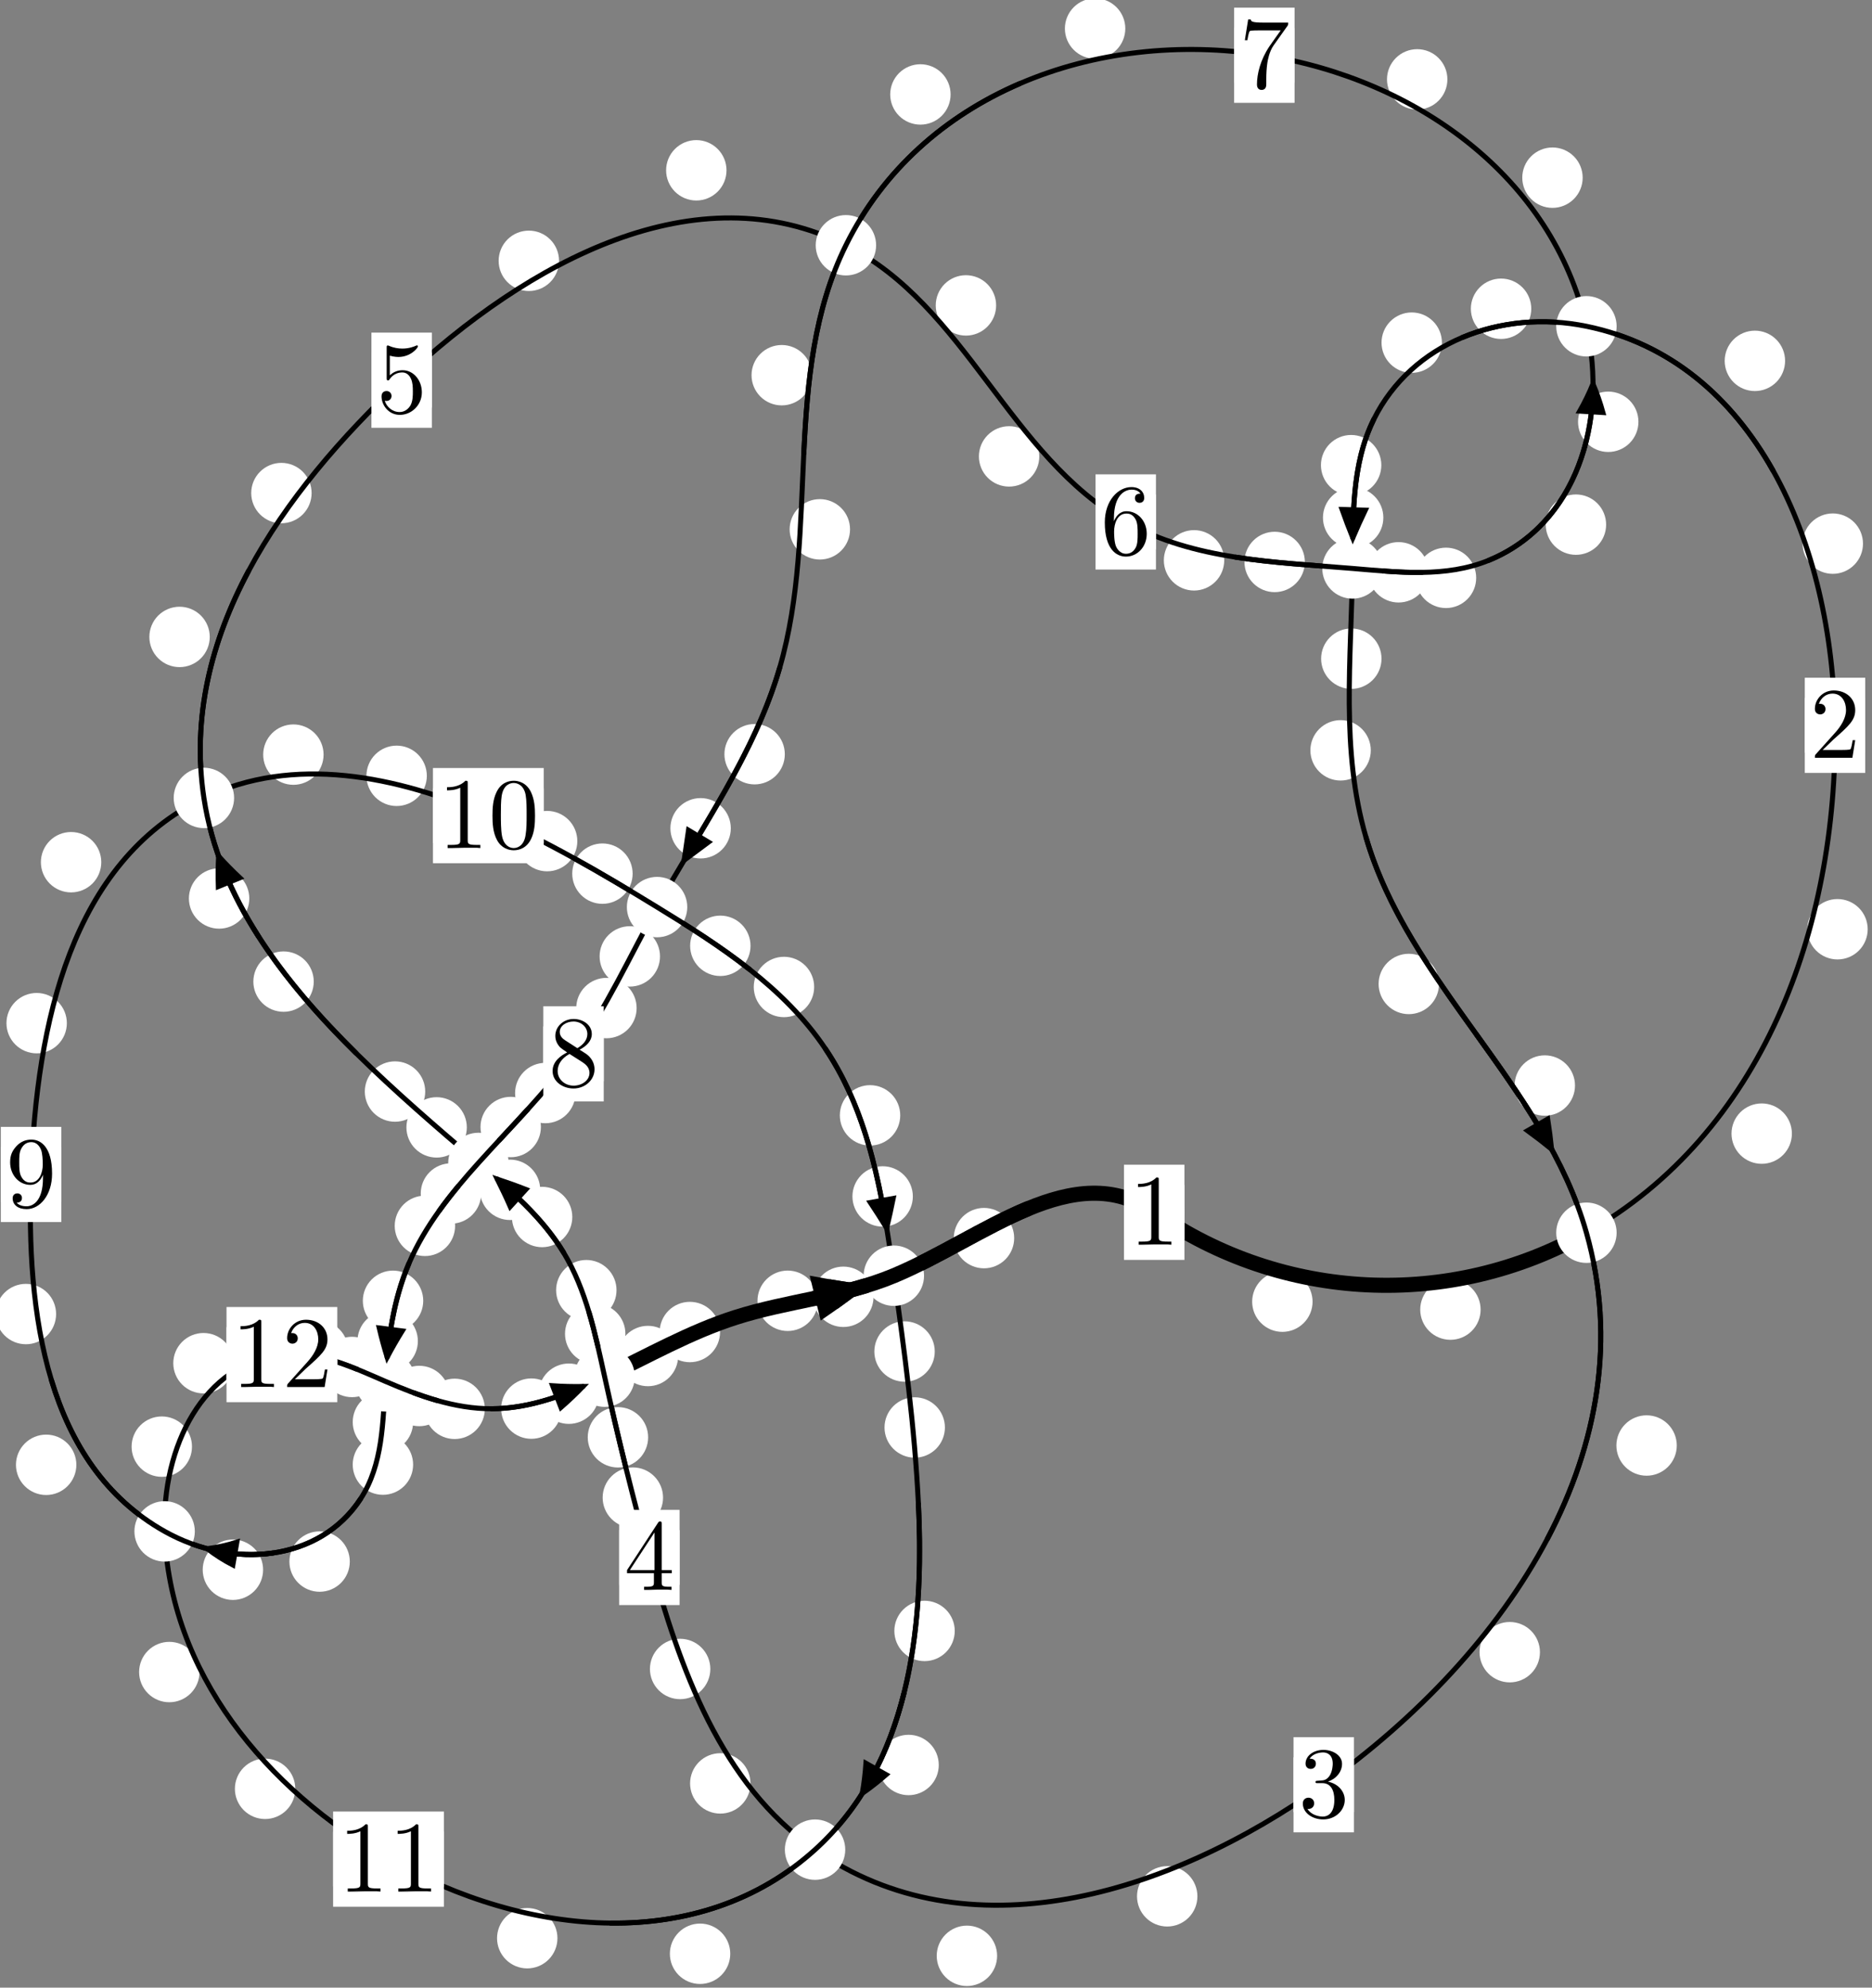 <?xml version="1.0"?>
<!-- Created by MetaPost 1.999 on 2021.07.05:2358 -->
<svg version="1.1" xmlns="http://www.w3.org/2000/svg" xmlns:xlink="http://www.w3.org/1999/xlink" width="185.262" height="196.716" viewBox="0 0 185.262 196.716">
<rect x="0" y="0" width="185.262" height="196.716" fill="#808080" stroke="none"/>
<!-- Original BoundingBox: -157.425476 -74.552704 27.836197 122.163651 -->
  <defs>
    <g transform="scale(0.01,0.01)" id="GLYPHcmr10_48">
      <path style="fill-rule: evenodd;" d="M460 -320C460 -400,455 -480,420 -554C374 -650,292 -666,250 -666C190 -666,117 -640,76 -547C44 -478,39 -400,39 -320C39 -245,43 -155,84 -79C127 2,200 22,249 22C303 22,379 1,423 -94C455 -163,460 -241,460 -320M249 -0C210 -0,151 -25,133 -121C122 -181,122 -273,122 -332C122 -396,122 -462,130 -516C149 -635,224 -644,249 -644C282 -644,348 -626,367 -527C377 -471,377 -395,377 -332C377 -257,377 -189,366 -125C351 -30,294 -0,249 -0"></path>
    </g>
    <g transform="scale(0.01,0.01)" id="GLYPHcmr10_49">
      <path style="fill-rule: evenodd;" d="M294 -640C294 -664,294 -666,271 -666C209 -602,121 -602,89 -602L89 -571C109 -571,168 -571,220 -597L220 -79C220 -43,217 -31,127 -31L95 -31L95 -0L257 -0L130 -3L217 -3L257 -3L297 -3L384 -3L419 -0L419 -31L387 -31C297 -31,294 -42,294 -79"></path>
    </g>
    <g transform="scale(0.01,0.01)" id="GLYPHcmr10_50">
      <path style="fill-rule: evenodd;" d="M127 -77L233 -180C389 -318,449 -372,449 -472C449 -586,359 -666,237 -666C124 -666,50 -574,50 -485C50 -429,100 -429,103 -429C120 -429,155 -441,155 -482C155 -508,137 -534,102 -534C94 -534,92 -534,89 -533C112 -598,166 -635,224 -635C315 -635,358 -554,358 -472C358 -392,308 -313,253 -251L61 -37C50 -26,50 -24,50 -0L421 -0L449 -174L424 -174C419 -144,412 -100,402 -85C395 -77,329 -77,307 -77"></path>
    </g>
    <g transform="scale(0.01,0.01)" id="GLYPHcmr10_51">
      <path style="fill-rule: evenodd;" d="M290 -352C372 -379,430 -449,430 -528C430 -610,342 -666,246 -666C145 -666,69 -606,69 -530C69 -497,91 -478,120 -478C151 -478,171 -500,171 -529C171 -579,124 -579,109 -579C140 -628,206 -641,242 -641C283 -641,338 -619,338 -529C338 -517,336 -459,310 -415C280 -367,246 -364,221 -363C213 -362,189 -360,182 -360C174 -359,167 -358,167 -348C167 -337,174 -337,191 -337L235 -337C317 -337,354 -269,354 -171C354 -35,285 -6,241 -6C198 -6,123 -23,88 -82C123 -77,154 -99,154 -137C154 -173,127 -193,98 -193C74 -193,42 -179,42 -135C42 -44,135 22,244 22C366 22,457 -69,457 -171C457 -253,394 -331,290 -352"></path>
    </g>
    <g transform="scale(0.01,0.01)" id="GLYPHcmr10_52">
      <path style="fill-rule: evenodd;" d="M294 -165L294 -78C294 -42,292 -31,218 -31L197 -31L197 -0L332 -0L238 -3L290 -3L332 -3L374 -3L427 -3L468 -0L468 -31L447 -31C373 -31,371 -42,371 -78L371 -165L471 -165L471 -196L371 -196L371 -651C371 -671,371 -677,355 -677C346 -677,343 -677,335 -665L28 -196L28 -165M300 -196L56 -196L300 -569"></path>
    </g>
    <g transform="scale(0.01,0.01)" id="GLYPHcmr10_53">
      <path style="fill-rule: evenodd;" d="M449 -201C449 -320,367 -420,259 -420C211 -420,168 -404,132 -369L132 -564C152 -558,185 -551,217 -551C340 -551,410 -642,410 -655C410 -661,407 -666,400 -666C399 -666,397 -666,392 -663C372 -654,323 -634,256 -634C216 -634,170 -641,123 -662C115 -665,113 -665,111 -665C101 -665,101 -657,101 -641L101 -345C101 -327,101 -319,115 -319C122 -319,124 -322,128 -328C139 -344,176 -398,257 -398C309 -398,334 -352,342 -334C358 -297,360 -258,360 -208C360 -173,360 -113,336 -71C312 -32,275 -6,229 -6C156 -6,99 -59,82 -118C85 -117,88 -116,99 -116C132 -116,149 -141,149 -165C149 -189,132 -214,99 -214C85 -214,50 -207,50 -161C50 -75,119 22,231 22C347 22,449 -74,449 -201"></path>
    </g>
    <g transform="scale(0.01,0.01)" id="GLYPHcmr10_54">
      <path style="fill-rule: evenodd;" d="M132 -328L132 -352C132 -605,256 -641,307 -641C331 -641,373 -635,395 -601C380 -601,340 -601,340 -556C340 -525,364 -510,386 -510C402 -510,432 -519,432 -558C432 -618,388 -666,305 -666C177 -666,42 -537,42 -316C42 -49,158 22,251 22C362 22,457 -72,457 -204C457 -331,368 -427,257 -427C189 -427,152 -376,132 -328M251 -6C188 -6,158 -66,152 -81C134 -128,134 -208,134 -226C134 -304,166 -404,256 -404C272 -404,318 -404,349 -342C367 -305,367 -254,367 -205C367 -157,367 -107,350 -71C320 -11,274 -6,251 -6"></path>
    </g>
    <g transform="scale(0.01,0.01)" id="GLYPHcmr10_55">
      <path style="fill-rule: evenodd;" d="M476 -609C485 -621,485 -623,485 -644L242 -644C120 -644,118 -657,114 -676L89 -676L56 -470L81 -470C84 -486,93 -549,106 -561C113 -567,191 -567,204 -567L411 -567C400 -551,321 -442,299 -409C209 -274,176 -135,176 -33C176 -23,176 22,222 22C268 22,268 -23,268 -33L268 -84C268 -139,271 -194,279 -248C283 -271,297 -357,341 -419"></path>
    </g>
    <g transform="scale(0.01,0.01)" id="GLYPHcmr10_56">
      <path style="fill-rule: evenodd;" d="M163 -457C117 -487,113 -521,113 -538C113 -599,178 -641,249 -641C322 -641,386 -589,386 -517C386 -460,347 -412,287 -377M309 -362C381 -399,430 -451,430 -517C430 -609,341 -666,250 -666C150 -666,69 -592,69 -499C69 -481,71 -436,113 -389C124 -377,161 -352,186 -335C128 -306,42 -250,42 -151C42 -45,144 22,249 22C362 22,457 -61,457 -168C457 -204,446 -249,408 -291C389 -312,373 -322,309 -362M209 -320L332 -242C360 -223,407 -193,407 -132C407 -58,332 -6,250 -6C164 -6,92 -68,92 -151C92 -209,124 -273,209 -320"></path>
    </g>
    <g transform="scale(0.01,0.01)" id="GLYPHcmr10_57">
      <path style="fill-rule: evenodd;" d="M367 -318L367 -286C367 -52,263 -6,205 -6C188 -6,134 -8,107 -42C151 -42,159 -71,159 -88C159 -119,135 -134,113 -134C97 -134,67 -125,67 -86C67 -19,121 22,206 22C335 22,457 -114,457 -329C457 -598,342 -666,253 -666C198 -666,149 -648,106 -603C65 -558,42 -516,42 -441C42 -316,130 -218,242 -218C303 -218,344 -260,367 -318M243 -241C227 -241,181 -241,150 -304C132 -341,132 -391,132 -440C132 -494,132 -541,153 -578C180 -628,218 -641,253 -641C299 -641,332 -607,349 -562C361 -530,365 -467,365 -421C365 -338,331 -241,243 -241"></path>
    </g>
  </defs>
  <path d="M129.898 128.824C129.898 128.031,129.583 127.271,129.022 126.711C128.462 126.15,127.702 125.835,126.909 125.835C126.116 125.835,125.356 126.15,124.796 126.711C124.235 127.271,123.92 128.031,123.92 128.824C123.92 129.617,124.235 130.377,124.796 130.937C125.356 131.498,126.116 131.813,126.909 131.813C127.702 131.813,128.462 131.498,129.022 130.937C129.583 130.377,129.898 129.617,129.898 128.824Z" style="fill: rgb(100%,100%,100%);stroke: none;"></path>
  <path d="M117.216 119.979C117.216 119.186,116.901 118.426,116.34 117.866C115.78 117.305,115.02 116.99,114.227 116.99C113.434 116.99,112.674 117.305,112.114 117.866C111.553 118.426,111.238 119.186,111.238 119.979C111.238 120.772,111.553 121.532,112.114 122.092C112.674 122.653,113.434 122.968,114.227 122.968C115.02 122.968,115.78 122.653,116.34 122.092C116.901 121.532,117.216 120.772,117.216 119.979Z" style="fill: rgb(100%,100%,100%);stroke: none;"></path>
  <path d="M177.335 112.193C177.335 111.4,177.02 110.64,176.46 110.079C175.9 109.519,175.139 109.204,174.347 109.204C173.554 109.204,172.794 109.519,172.233 110.079C171.673 110.64,171.358 111.4,171.358 112.193C171.358 112.985,171.673 113.745,172.233 114.306C172.794 114.866,173.554 115.181,174.347 115.181C175.139 115.181,175.9 114.866,176.46 114.306C177.02 113.745,177.335 112.985,177.335 112.193Z" style="fill: rgb(100%,100%,100%);stroke: none;"></path>
  <path d="M146.529 129.61C146.529 128.817,146.214 128.057,145.654 127.496C145.093 126.936,144.333 126.621,143.54 126.621C142.748 126.621,141.988 126.936,141.427 127.496C140.867 128.057,140.552 128.817,140.552 129.61C140.552 130.402,140.867 131.163,141.427 131.723C141.988 132.284,142.748 132.598,143.54 132.598C144.333 132.598,145.093 132.284,145.654 131.723C146.214 131.163,146.529 130.402,146.529 129.61Z" style="fill: rgb(100%,100%,100%);stroke: none;"></path>
  <path d="M184.371 53.803C184.371 53.01,184.056 52.25,183.495 51.69C182.935 51.129,182.175 50.814,181.382 50.814C180.589 50.814,179.829 51.129,179.269 51.69C178.708 52.25,178.393 53.01,178.393 53.803C178.393 54.596,178.708 55.356,179.269 55.916C179.829 56.477,180.589 56.792,181.382 56.792C182.175 56.792,182.935 56.477,183.495 55.916C184.056 55.356,184.371 54.596,184.371 53.803Z" style="fill: rgb(100%,100%,100%);stroke: none;"></path>
  <path d="M184.836 91.966C184.836 91.173,184.521 90.413,183.961 89.852C183.4 89.292,182.64 88.977,181.847 88.977C181.055 88.977,180.295 89.292,179.734 89.852C179.174 90.413,178.859 91.173,178.859 91.966C178.859 92.758,179.174 93.519,179.734 94.079C180.295 94.64,181.055 94.954,181.847 94.954C182.64 94.954,183.4 94.64,183.961 94.079C184.521 93.519,184.836 92.758,184.836 91.966Z" style="fill: rgb(100%,100%,100%);stroke: none;"></path>
  <path d="M151.541 30.557C151.541 29.764,151.226 29.004,150.665 28.444C150.105 27.883,149.345 27.568,148.552 27.568C147.759 27.568,146.999 27.883,146.439 28.444C145.878 29.004,145.563 29.764,145.563 30.557C145.563 31.35,145.878 32.11,146.439 32.67C146.999 33.231,147.759 33.546,148.552 33.546C149.345 33.546,150.105 33.231,150.665 32.67C151.226 32.11,151.541 31.35,151.541 30.557Z" style="fill: rgb(100%,100%,100%);stroke: none;"></path>
  <path d="M176.661 35.713C176.661 34.921,176.346 34.16,175.785 33.6C175.225 33.039,174.465 32.724,173.672 32.724C172.879 32.724,172.119 33.039,171.559 33.6C170.998 34.16,170.683 34.921,170.683 35.713C170.683 36.506,170.998 37.266,171.559 37.827C172.119 38.387,172.879 38.702,173.672 38.702C174.465 38.702,175.225 38.387,175.785 37.827C176.346 37.266,176.661 36.506,176.661 35.713Z" style="fill: rgb(100%,100%,100%);stroke: none;"></path>
  <path d="M136.703 46.035C136.703 45.243,136.388 44.482,135.828 43.922C135.267 43.361,134.507 43.047,133.714 43.047C132.922 43.047,132.162 43.361,131.601 43.922C131.041 44.482,130.726 45.243,130.726 46.035C130.726 46.828,131.041 47.588,131.601 48.149C132.162 48.709,132.922 49.024,133.714 49.024C134.507 49.024,135.267 48.709,135.828 48.149C136.388 47.588,136.703 46.828,136.703 46.035Z" style="fill: rgb(100%,100%,100%);stroke: none;"></path>
  <path d="M142.701 33.91C142.701 33.117,142.386 32.357,141.825 31.797C141.265 31.236,140.505 30.921,139.712 30.921C138.919 30.921,138.159 31.236,137.599 31.797C137.038 32.357,136.723 33.117,136.723 33.91C136.723 34.703,137.038 35.463,137.599 36.023C138.159 36.584,138.919 36.899,139.712 36.899C140.505 36.899,141.265 36.584,141.825 36.023C142.386 35.463,142.701 34.703,142.701 33.91Z" style="fill: rgb(100%,100%,100%);stroke: none;"></path>
  <path d="M136.721 65.188C136.721 64.395,136.406 63.635,135.846 63.075C135.286 62.514,134.525 62.199,133.733 62.199C132.94 62.199,132.18 62.514,131.619 63.075C131.059 63.635,130.744 64.395,130.744 65.188C130.744 65.981,131.059 66.741,131.619 67.301C132.18 67.862,132.94 68.177,133.733 68.177C134.525 68.177,135.286 67.862,135.846 67.301C136.406 66.741,136.721 65.981,136.721 65.188Z" style="fill: rgb(100%,100%,100%);stroke: none;"></path>
  <path d="M136.903 51.228C136.903 50.435,136.588 49.675,136.028 49.115C135.467 48.554,134.707 48.239,133.914 48.239C133.122 48.239,132.361 48.554,131.801 49.115C131.24 49.675,130.926 50.435,130.926 51.228C130.926 52.021,131.24 52.781,131.801 53.341C132.361 53.902,133.122 54.217,133.914 54.217C134.707 54.217,135.467 53.902,136.028 53.341C136.588 52.781,136.903 52.021,136.903 51.228Z" style="fill: rgb(100%,100%,100%);stroke: none;"></path>
  <path d="M142.411 97.38C142.411 96.588,142.096 95.828,141.535 95.267C140.975 94.707,140.215 94.392,139.422 94.392C138.629 94.392,137.869 94.707,137.309 95.267C136.748 95.828,136.433 96.588,136.433 97.38C136.433 98.173,136.748 98.933,137.309 99.494C137.869 100.054,138.629 100.369,139.422 100.369C140.215 100.369,140.975 100.054,141.535 99.494C142.096 98.933,142.411 98.173,142.411 97.38Z" style="fill: rgb(100%,100%,100%);stroke: none;"></path>
  <path d="M135.66 74.26C135.66 73.467,135.345 72.707,134.784 72.146C134.224 71.586,133.464 71.271,132.671 71.271C131.878 71.271,131.118 71.586,130.558 72.146C129.997 72.707,129.682 73.467,129.682 74.26C129.682 75.052,129.997 75.813,130.558 76.373C131.118 76.934,131.878 77.248,132.671 77.248C133.464 77.248,134.224 76.934,134.784 76.373C135.345 75.813,135.66 75.052,135.66 74.26Z" style="fill: rgb(100%,100%,100%);stroke: none;"></path>
  <path d="M165.943 143.059C165.943 142.267,165.628 141.506,165.068 140.946C164.507 140.385,163.747 140.07,162.954 140.07C162.162 140.07,161.402 140.385,160.841 140.946C160.281 141.506,159.966 142.267,159.966 143.059C159.966 143.852,160.281 144.612,160.841 145.173C161.402 145.733,162.162 146.048,162.954 146.048C163.747 146.048,164.507 145.733,165.068 145.173C165.628 144.612,165.943 143.852,165.943 143.059Z" style="fill: rgb(100%,100%,100%);stroke: none;"></path>
  <path d="M155.87 107.432C155.87 106.64,155.555 105.88,154.994 105.319C154.434 104.759,153.674 104.444,152.881 104.444C152.088 104.444,151.328 104.759,150.768 105.319C150.207 105.88,149.892 106.64,149.892 107.432C149.892 108.225,150.207 108.985,150.768 109.546C151.328 110.106,152.088 110.421,152.881 110.421C153.674 110.421,154.434 110.106,154.994 109.546C155.555 108.985,155.87 108.225,155.87 107.432Z" style="fill: rgb(100%,100%,100%);stroke: none;"></path>
  <path d="M118.501 187.675C118.501 186.883,118.186 186.123,117.626 185.562C117.065 185.002,116.305 184.687,115.513 184.687C114.72 184.687,113.96 185.002,113.399 185.562C112.839 186.123,112.524 186.883,112.524 187.675C112.524 188.468,112.839 189.228,113.399 189.789C113.96 190.349,114.72 190.664,115.513 190.664C116.305 190.664,117.065 190.349,117.626 189.789C118.186 189.228,118.501 188.468,118.501 187.675Z" style="fill: rgb(100%,100%,100%);stroke: none;"></path>
  <path d="M152.4 163.513C152.4 162.72,152.086 161.96,151.525 161.4C150.965 160.839,150.204 160.524,149.412 160.524C148.619 160.524,147.859 160.839,147.298 161.4C146.738 161.96,146.423 162.72,146.423 163.513C146.423 164.306,146.738 165.066,147.298 165.626C147.859 166.187,148.619 166.502,149.412 166.502C150.204 166.502,150.965 166.187,151.525 165.626C152.086 165.066,152.4 164.306,152.4 163.513Z" style="fill: rgb(100%,100%,100%);stroke: none;"></path>
  <path d="M74.271 176.5C74.271 175.707,73.956 174.947,73.396 174.387C72.835 173.826,72.075 173.511,71.282 173.511C70.49 173.511,69.729 173.826,69.169 174.387C68.609 174.947,68.294 175.707,68.294 176.5C68.294 177.293,68.609 178.053,69.169 178.613C69.729 179.174,70.49 179.489,71.282 179.489C72.075 179.489,72.835 179.174,73.396 178.613C73.956 178.053,74.271 177.293,74.271 176.5Z" style="fill: rgb(100%,100%,100%);stroke: none;"></path>
  <path d="M98.679 193.564C98.679 192.771,98.364 192.011,97.804 191.451C97.243 190.89,96.483 190.575,95.691 190.575C94.898 190.575,94.138 190.89,93.577 191.451C93.017 192.011,92.702 192.771,92.702 193.564C92.702 194.357,93.017 195.117,93.577 195.677C94.138 196.238,94.898 196.553,95.691 196.553C96.483 196.553,97.243 196.238,97.804 195.677C98.364 195.117,98.679 194.357,98.679 193.564Z" style="fill: rgb(100%,100%,100%);stroke: none;"></path>
  <path d="M65.619 148.215C65.619 147.422,65.304 146.662,64.743 146.102C64.183 145.541,63.423 145.226,62.63 145.226C61.837 145.226,61.077 145.541,60.517 146.102C59.956 146.662,59.641 147.422,59.641 148.215C59.641 149.008,59.956 149.768,60.517 150.328C61.077 150.889,61.837 151.204,62.63 151.204C63.423 151.204,64.183 150.889,64.743 150.328C65.304 149.768,65.619 149.008,65.619 148.215Z" style="fill: rgb(100%,100%,100%);stroke: none;"></path>
  <path d="M70.298 165.175C70.298 164.383,69.983 163.622,69.422 163.062C68.862 162.501,68.102 162.186,67.309 162.186C66.516 162.186,65.756 162.501,65.196 163.062C64.635 163.622,64.32 164.383,64.32 165.175C64.32 165.968,64.635 166.728,65.196 167.289C65.756 167.849,66.516 168.164,67.309 168.164C68.102 168.164,68.862 167.849,69.422 167.289C69.983 166.728,70.298 165.968,70.298 165.175Z" style="fill: rgb(100%,100%,100%);stroke: none;"></path>
  <path d="M61.893 132.005C61.893 131.213,61.578 130.453,61.018 129.892C60.457 129.332,59.697 129.017,58.904 129.017C58.112 129.017,57.352 129.332,56.791 129.892C56.231 130.453,55.916 131.213,55.916 132.005C55.916 132.798,56.231 133.558,56.791 134.119C57.352 134.679,58.112 134.994,58.904 134.994C59.697 134.994,60.457 134.679,61.018 134.119C61.578 133.558,61.893 132.798,61.893 132.005Z" style="fill: rgb(100%,100%,100%);stroke: none;"></path>
  <path d="M64.143 142.248C64.143 141.455,63.829 140.695,63.268 140.134C62.708 139.574,61.947 139.259,61.155 139.259C60.362 139.259,59.602 139.574,59.041 140.134C58.481 140.695,58.166 141.455,58.166 142.248C58.166 143.04,58.481 143.8,59.041 144.361C59.602 144.921,60.362 145.236,61.155 145.236C61.947 145.236,62.708 144.921,63.268 144.361C63.829 143.8,64.143 143.04,64.143 142.248Z" style="fill: rgb(100%,100%,100%);stroke: none;"></path>
  <path d="M56.638 120.444C56.638 119.652,56.323 118.892,55.763 118.331C55.202 117.771,54.442 117.456,53.649 117.456C52.857 117.456,52.097 117.771,51.536 118.331C50.976 118.892,50.661 119.652,50.661 120.444C50.661 121.237,50.976 121.997,51.536 122.558C52.097 123.118,52.857 123.433,53.649 123.433C54.442 123.433,55.202 123.118,55.763 122.558C56.323 121.997,56.638 121.237,56.638 120.444Z" style="fill: rgb(100%,100%,100%);stroke: none;"></path>
  <path d="M61.014 127.685C61.014 126.893,60.699 126.133,60.138 125.572C59.578 125.012,58.818 124.697,58.025 124.697C57.232 124.697,56.472 125.012,55.912 125.572C55.351 126.133,55.036 126.893,55.036 127.685C55.036 128.478,55.351 129.238,55.912 129.799C56.472 130.359,57.232 130.674,58.025 130.674C58.818 130.674,59.578 130.359,60.138 129.799C60.699 129.238,61.014 128.478,61.014 127.685Z" style="fill: rgb(100%,100%,100%);stroke: none;"></path>
  <path d="M46.199 111.575C46.199 110.782,45.884 110.022,45.323 109.462C44.763 108.901,44.003 108.586,43.21 108.586C42.417 108.586,41.657 108.901,41.097 109.462C40.536 110.022,40.221 110.782,40.221 111.575C40.221 112.368,40.536 113.128,41.097 113.688C41.657 114.249,42.417 114.564,43.21 114.564C44.003 114.564,44.763 114.249,45.323 113.688C45.884 113.128,46.199 112.368,46.199 111.575Z" style="fill: rgb(100%,100%,100%);stroke: none;"></path>
  <path d="M53.462 117.754C53.462 116.961,53.147 116.201,52.587 115.641C52.026 115.08,51.266 114.765,50.473 114.765C49.681 114.765,48.92 115.08,48.36 115.641C47.8 116.201,47.485 116.961,47.485 117.754C47.485 118.547,47.8 119.307,48.36 119.867C48.92 120.428,49.681 120.743,50.473 120.743C51.266 120.743,52.026 120.428,52.587 119.867C53.147 119.307,53.462 118.547,53.462 117.754Z" style="fill: rgb(100%,100%,100%);stroke: none;"></path>
  <path d="M31.05 97.147C31.05 96.355,30.735 95.594,30.175 95.034C29.614 94.473,28.854 94.159,28.061 94.159C27.269 94.159,26.509 94.473,25.948 95.034C25.388 95.594,25.073 96.355,25.073 97.147C25.073 97.94,25.388 98.7,25.948 99.261C26.509 99.821,27.269 100.136,28.061 100.136C28.854 100.136,29.614 99.821,30.175 99.261C30.735 98.7,31.05 97.94,31.05 97.147Z" style="fill: rgb(100%,100%,100%);stroke: none;"></path>
  <path d="M42.081 108.029C42.081 107.236,41.766 106.476,41.205 105.915C40.645 105.355,39.885 105.04,39.092 105.04C38.299 105.04,37.539 105.355,36.979 105.915C36.418 106.476,36.103 107.236,36.103 108.029C36.103 108.821,36.418 109.581,36.979 110.142C37.539 110.702,38.299 111.017,39.092 111.017C39.885 111.017,40.645 110.702,41.205 110.142C41.766 109.581,42.081 108.821,42.081 108.029Z" style="fill: rgb(100%,100%,100%);stroke: none;"></path>
  <path d="M20.758 63.035C20.758 62.243,20.443 61.482,19.883 60.922C19.323 60.362,18.562 60.047,17.77 60.047C16.977 60.047,16.217 60.362,15.656 60.922C15.096 61.482,14.781 62.243,14.781 63.035C14.781 63.828,15.096 64.588,15.656 65.149C16.217 65.709,16.977 66.024,17.77 66.024C18.562 66.024,19.323 65.709,19.883 65.149C20.443 64.588,20.758 63.828,20.758 63.035Z" style="fill: rgb(100%,100%,100%);stroke: none;"></path>
  <path d="M24.672 88.921C24.672 88.128,24.357 87.368,23.797 86.808C23.236 86.247,22.476 85.932,21.684 85.932C20.891 85.932,20.131 86.247,19.57 86.808C19.01 87.368,18.695 88.128,18.695 88.921C18.695 89.714,19.01 90.474,19.57 91.034C20.131 91.595,20.891 91.91,21.684 91.91C22.476 91.91,23.236 91.595,23.797 91.034C24.357 90.474,24.672 89.714,24.672 88.921Z" style="fill: rgb(100%,100%,100%);stroke: none;"></path>
  <path d="M55.325 25.813C55.325 25.02,55.011 24.26,54.45 23.7C53.89 23.139,53.129 22.824,52.337 22.824C51.544 22.824,50.784 23.139,50.223 23.7C49.663 24.26,49.348 25.02,49.348 25.813C49.348 26.606,49.663 27.366,50.223 27.926C50.784 28.487,51.544 28.802,52.337 28.802C53.129 28.802,53.89 28.487,54.45 27.926C55.011 27.366,55.325 26.606,55.325 25.813Z" style="fill: rgb(100%,100%,100%);stroke: none;"></path>
  <path d="M30.839 48.798C30.839 48.006,30.524 47.245,29.963 46.685C29.403 46.124,28.642 45.809,27.85 45.809C27.057 45.809,26.297 46.124,25.736 46.685C25.176 47.245,24.861 48.006,24.861 48.798C24.861 49.591,25.176 50.351,25.736 50.912C26.297 51.472,27.057 51.787,27.85 51.787C28.642 51.787,29.403 51.472,29.963 50.912C30.524 50.351,30.839 49.591,30.839 48.798Z" style="fill: rgb(100%,100%,100%);stroke: none;"></path>
  <path d="M98.582 30.225C98.582 29.432,98.267 28.672,97.707 28.111C97.147 27.551,96.386 27.236,95.594 27.236C94.801 27.236,94.041 27.551,93.48 28.111C92.92 28.672,92.605 29.432,92.605 30.225C92.605 31.017,92.92 31.778,93.48 32.338C94.041 32.899,94.801 33.214,95.594 33.214C96.386 33.214,97.147 32.899,97.707 32.338C98.267 31.778,98.582 31.017,98.582 30.225Z" style="fill: rgb(100%,100%,100%);stroke: none;"></path>
  <path d="M71.899 16.855C71.899 16.062,71.584 15.302,71.023 14.742C70.463 14.181,69.703 13.866,68.91 13.866C68.117 13.866,67.357 14.181,66.797 14.742C66.236 15.302,65.921 16.062,65.921 16.855C65.921 17.648,66.236 18.408,66.797 18.968C67.357 19.529,68.117 19.844,68.91 19.844C69.703 19.844,70.463 19.529,71.023 18.968C71.584 18.408,71.899 17.648,71.899 16.855Z" style="fill: rgb(100%,100%,100%);stroke: none;"></path>
  <path d="M121.156 55.455C121.156 54.662,120.841 53.902,120.281 53.342C119.721 52.781,118.96 52.466,118.168 52.466C117.375 52.466,116.615 52.781,116.054 53.342C115.494 53.902,115.179 54.662,115.179 55.455C115.179 56.248,115.494 57.008,116.054 57.568C116.615 58.129,117.375 58.444,118.168 58.444C118.96 58.444,119.721 58.129,120.281 57.568C120.841 57.008,121.156 56.248,121.156 55.455Z" style="fill: rgb(100%,100%,100%);stroke: none;"></path>
  <path d="M102.854 45.17C102.854 44.377,102.539 43.617,101.978 43.056C101.418 42.496,100.658 42.181,99.865 42.181C99.072 42.181,98.312 42.496,97.752 43.056C97.191 43.617,96.876 44.377,96.876 45.17C96.876 45.962,97.191 46.722,97.752 47.283C98.312 47.843,99.072 48.158,99.865 48.158C100.658 48.158,101.418 47.843,101.978 47.283C102.539 46.722,102.854 45.962,102.854 45.17Z" style="fill: rgb(100%,100%,100%);stroke: none;"></path>
  <path d="M141.396 56.64C141.396 55.847,141.081 55.087,140.52 54.527C139.96 53.966,139.199 53.651,138.407 53.651C137.614 53.651,136.854 53.966,136.293 54.527C135.733 55.087,135.418 55.847,135.418 56.64C135.418 57.433,135.733 58.193,136.293 58.753C136.854 59.314,137.614 59.629,138.407 59.629C139.199 59.629,139.96 59.314,140.52 58.753C141.081 58.193,141.396 57.433,141.396 56.64Z" style="fill: rgb(100%,100%,100%);stroke: none;"></path>
  <path d="M129.135 55.615C129.135 54.822,128.82 54.062,128.259 53.502C127.699 52.941,126.939 52.626,126.146 52.626C125.353 52.626,124.593 52.941,124.033 53.502C123.472 54.062,123.157 54.822,123.157 55.615C123.157 56.408,123.472 57.168,124.033 57.728C124.593 58.289,125.353 58.604,126.146 58.604C126.939 58.604,127.699 58.289,128.259 57.728C128.82 57.168,129.135 56.408,129.135 55.615Z" style="fill: rgb(100%,100%,100%);stroke: none;"></path>
  <path d="M158.95 51.922C158.95 51.13,158.635 50.37,158.075 49.809C157.514 49.249,156.754 48.934,155.961 48.934C155.169 48.934,154.408 49.249,153.848 49.809C153.287 50.37,152.973 51.13,152.973 51.922C152.973 52.715,153.287 53.475,153.848 54.036C154.408 54.596,155.169 54.911,155.961 54.911C156.754 54.911,157.514 54.596,158.075 54.036C158.635 53.475,158.95 52.715,158.95 51.922Z" style="fill: rgb(100%,100%,100%);stroke: none;"></path>
  <path d="M146.09 57.189C146.09 56.396,145.775 55.636,145.215 55.076C144.655 54.515,143.894 54.2,143.102 54.2C142.309 54.2,141.549 54.515,140.988 55.076C140.428 55.636,140.113 56.396,140.113 57.189C140.113 57.982,140.428 58.742,140.988 59.302C141.549 59.863,142.309 60.178,143.102 60.178C143.894 60.178,144.655 59.863,145.215 59.302C145.775 58.742,146.09 57.982,146.09 57.189Z" style="fill: rgb(100%,100%,100%);stroke: none;"></path>
  <path d="M156.629 17.584C156.629 16.791,156.314 16.031,155.754 15.471C155.193 14.91,154.433 14.595,153.64 14.595C152.848 14.595,152.087 14.91,151.527 15.471C150.966 16.031,150.651 16.791,150.651 17.584C150.651 18.377,150.966 19.137,151.527 19.697C152.087 20.258,152.848 20.573,153.64 20.573C154.433 20.573,155.193 20.258,155.754 19.697C156.314 19.137,156.629 18.377,156.629 17.584Z" style="fill: rgb(100%,100%,100%);stroke: none;"></path>
  <path d="M162.148 41.744C162.148 40.951,161.833 40.191,161.273 39.63C160.712 39.07,159.952 38.755,159.159 38.755C158.367 38.755,157.607 39.07,157.046 39.63C156.486 40.191,156.171 40.951,156.171 41.744C156.171 42.536,156.486 43.296,157.046 43.857C157.607 44.417,158.367 44.732,159.159 44.732C159.952 44.732,160.712 44.417,161.273 43.857C161.833 43.296,162.148 42.536,162.148 41.744Z" style="fill: rgb(100%,100%,100%);stroke: none;"></path>
  <path d="M111.365 2.825C111.365 2.032,111.05 1.272,110.49 0.712C109.929 0.151,109.169 -0.164,108.376 -0.164C107.584 -0.164,106.823 0.151,106.263 0.712C105.702 1.272,105.387 2.032,105.387 2.825C105.387 3.618,105.702 4.378,106.263 4.938C106.823 5.499,107.584 5.814,108.376 5.814C109.169 5.814,109.929 5.499,110.49 4.938C111.05 4.378,111.365 3.618,111.365 2.825Z" style="fill: rgb(100%,100%,100%);stroke: none;"></path>
  <path d="M143.241 7.855C143.241 7.062,142.926 6.302,142.365 5.742C141.805 5.181,141.045 4.866,140.252 4.866C139.459 4.866,138.699 5.181,138.139 5.742C137.578 6.302,137.263 7.062,137.263 7.855C137.263 8.648,137.578 9.408,138.139 9.968C138.699 10.529,139.459 10.844,140.252 10.844C141.045 10.844,141.805 10.529,142.365 9.968C142.926 9.408,143.241 8.648,143.241 7.855Z" style="fill: rgb(100%,100%,100%);stroke: none;"></path>
  <path d="M80.352 37.133C80.352 36.34,80.037 35.58,79.477 35.019C78.916 34.459,78.156 34.144,77.363 34.144C76.571 34.144,75.811 34.459,75.25 35.019C74.69 35.58,74.375 36.34,74.375 37.133C74.375 37.925,74.69 38.685,75.25 39.246C75.811 39.806,76.571 40.121,77.363 40.121C78.156 40.121,78.916 39.806,79.477 39.246C80.037 38.685,80.352 37.925,80.352 37.133Z" style="fill: rgb(100%,100%,100%);stroke: none;"></path>
  <path d="M94.076 9.346C94.076 8.554,93.762 7.794,93.201 7.233C92.641 6.673,91.88 6.358,91.088 6.358C90.295 6.358,89.535 6.673,88.974 7.233C88.414 7.794,88.099 8.554,88.099 9.346C88.099 10.139,88.414 10.899,88.974 11.46C89.535 12.02,90.295 12.335,91.088 12.335C91.88 12.335,92.641 12.02,93.201 11.46C93.762 10.899,94.076 10.139,94.076 9.346Z" style="fill: rgb(100%,100%,100%);stroke: none;"></path>
  <path d="M77.669 74.643C77.669 73.85,77.354 73.09,76.794 72.529C76.233 71.969,75.473 71.654,74.68 71.654C73.888 71.654,73.128 71.969,72.567 72.529C72.007 73.09,71.692 73.85,71.692 74.643C71.692 75.435,72.007 76.195,72.567 76.756C73.128 77.316,73.888 77.631,74.68 77.631C75.473 77.631,76.233 77.316,76.794 76.756C77.354 76.195,77.669 75.435,77.669 74.643Z" style="fill: rgb(100%,100%,100%);stroke: none;"></path>
  <path d="M84.124 52.387C84.124 51.594,83.809 50.834,83.249 50.274C82.688 49.713,81.928 49.398,81.136 49.398C80.343 49.398,79.583 49.713,79.022 50.274C78.462 50.834,78.147 51.594,78.147 52.387C78.147 53.18,78.462 53.94,79.022 54.5C79.583 55.061,80.343 55.376,81.136 55.376C81.928 55.376,82.688 55.061,83.249 54.5C83.809 53.94,84.124 53.18,84.124 52.387Z" style="fill: rgb(100%,100%,100%);stroke: none;"></path>
  <path d="M65.318 94.653C65.318 93.861,65.003 93.101,64.442 92.54C63.882 91.98,63.122 91.665,62.329 91.665C61.536 91.665,60.776 91.98,60.216 92.54C59.655 93.101,59.34 93.861,59.34 94.653C59.34 95.446,59.655 96.206,60.216 96.767C60.776 97.327,61.536 97.642,62.329 97.642C63.122 97.642,63.882 97.327,64.442 96.767C65.003 96.206,65.318 95.446,65.318 94.653Z" style="fill: rgb(100%,100%,100%);stroke: none;"></path>
  <path d="M72.323 81.973C72.323 81.18,72.009 80.42,71.448 79.859C70.888 79.299,70.127 78.984,69.335 78.984C68.542 78.984,67.782 79.299,67.221 79.859C66.661 80.42,66.346 81.18,66.346 81.973C66.346 82.765,66.661 83.525,67.221 84.086C67.782 84.646,68.542 84.961,69.335 84.961C70.127 84.961,70.888 84.646,71.448 84.086C72.009 83.525,72.323 82.765,72.323 81.973Z" style="fill: rgb(100%,100%,100%);stroke: none;"></path>
  <path d="M56.954 108.177C56.954 107.384,56.639 106.624,56.078 106.063C55.518 105.503,54.758 105.188,53.965 105.188C53.172 105.188,52.412 105.503,51.852 106.063C51.291 106.624,50.976 107.384,50.976 108.177C50.976 108.969,51.291 109.73,51.852 110.29C52.412 110.85,53.172 111.165,53.965 111.165C54.758 111.165,55.518 110.85,56.078 110.29C56.639 109.73,56.954 108.969,56.954 108.177Z" style="fill: rgb(100%,100%,100%);stroke: none;"></path>
  <path d="M63.005 99.766C63.005 98.973,62.691 98.213,62.13 97.653C61.57 97.092,60.809 96.777,60.017 96.777C59.224 96.777,58.464 97.092,57.903 97.653C57.343 98.213,57.028 98.973,57.028 99.766C57.028 100.559,57.343 101.319,57.903 101.879C58.464 102.44,59.224 102.755,60.017 102.755C60.809 102.755,61.57 102.44,62.13 101.879C62.691 101.319,63.005 100.559,63.005 99.766Z" style="fill: rgb(100%,100%,100%);stroke: none;"></path>
  <path d="M47.617 118.119C47.617 117.326,47.302 116.566,46.741 116.005C46.181 115.445,45.421 115.13,44.628 115.13C43.835 115.13,43.075 115.445,42.515 116.005C41.954 116.566,41.639 117.326,41.639 118.119C41.639 118.911,41.954 119.672,42.515 120.232C43.075 120.792,43.835 121.107,44.628 121.107C45.421 121.107,46.181 120.792,46.741 120.232C47.302 119.672,47.617 118.911,47.617 118.119Z" style="fill: rgb(100%,100%,100%);stroke: none;"></path>
  <path d="M53.53 111.54C53.53 110.747,53.215 109.987,52.654 109.427C52.094 108.866,51.334 108.551,50.541 108.551C49.748 108.551,48.988 108.866,48.428 109.427C47.867 109.987,47.552 110.747,47.552 111.54C47.552 112.333,47.867 113.093,48.428 113.653C48.988 114.214,49.748 114.529,50.541 114.529C51.334 114.529,52.094 114.214,52.654 113.653C53.215 113.093,53.53 112.333,53.53 111.54Z" style="fill: rgb(100%,100%,100%);stroke: none;"></path>
  <path d="M41.885 128.737C41.885 127.945,41.57 127.184,41.01 126.624C40.449 126.064,39.689 125.749,38.896 125.749C38.104 125.749,37.344 126.064,36.783 126.624C36.223 127.184,35.908 127.945,35.908 128.737C35.908 129.53,36.223 130.29,36.783 130.851C37.344 131.411,38.104 131.726,38.896 131.726C39.689 131.726,40.449 131.411,41.01 130.851C41.57 130.29,41.885 129.53,41.885 128.737Z" style="fill: rgb(100%,100%,100%);stroke: none;"></path>
  <path d="M45.04 121.32C45.04 120.527,44.726 119.767,44.165 119.206C43.605 118.646,42.844 118.331,42.052 118.331C41.259 118.331,40.499 118.646,39.938 119.206C39.378 119.767,39.063 120.527,39.063 121.32C39.063 122.112,39.378 122.873,39.938 123.433C40.499 123.994,41.259 124.308,42.052 124.308C42.844 124.308,43.605 123.994,44.165 123.433C44.726 122.873,45.04 122.112,45.04 121.32Z" style="fill: rgb(100%,100%,100%);stroke: none;"></path>
  <path d="M40.885 140.737C40.885 139.944,40.57 139.184,40.01 138.624C39.449 138.063,38.689 137.748,37.896 137.748C37.104 137.748,36.343 138.063,35.783 138.624C35.223 139.184,34.908 139.944,34.908 140.737C34.908 141.53,35.223 142.29,35.783 142.85C36.343 143.411,37.104 143.726,37.896 143.726C38.689 143.726,39.449 143.411,40.01 142.85C40.57 142.29,40.885 141.53,40.885 140.737Z" style="fill: rgb(100%,100%,100%);stroke: none;"></path>
  <path d="M41.354 132.729C41.354 131.936,41.039 131.176,40.479 130.615C39.918 130.055,39.158 129.74,38.365 129.74C37.573 129.74,36.812 130.055,36.252 130.615C35.691 131.176,35.377 131.936,35.377 132.729C35.377 133.521,35.691 134.282,36.252 134.842C36.812 135.403,37.573 135.718,38.365 135.718C39.158 135.718,39.918 135.403,40.479 134.842C41.039 134.282,41.354 133.521,41.354 132.729Z" style="fill: rgb(100%,100%,100%);stroke: none;"></path>
  <path d="M34.618 154.545C34.618 153.752,34.303 152.992,33.743 152.432C33.183 151.871,32.422 151.556,31.63 151.556C30.837 151.556,30.077 151.871,29.516 152.432C28.956 152.992,28.641 153.752,28.641 154.545C28.641 155.338,28.956 156.098,29.516 156.658C30.077 157.219,30.837 157.534,31.63 157.534C32.422 157.534,33.183 157.219,33.743 156.658C34.303 156.098,34.618 155.338,34.618 154.545Z" style="fill: rgb(100%,100%,100%);stroke: none;"></path>
  <path d="M40.884 144.95C40.884 144.157,40.569 143.397,40.009 142.837C39.448 142.276,38.688 141.961,37.895 141.961C37.103 141.961,36.342 142.276,35.782 142.837C35.221 143.397,34.907 144.157,34.907 144.95C34.907 145.743,35.221 146.503,35.782 147.063C36.342 147.624,37.103 147.939,37.895 147.939C38.688 147.939,39.448 147.624,40.009 147.063C40.569 146.503,40.884 145.743,40.884 144.95Z" style="fill: rgb(100%,100%,100%);stroke: none;"></path>
  <path d="M7.557 144.97C7.557 144.177,7.242 143.417,6.681 142.857C6.121 142.296,5.361 141.981,4.568 141.981C3.775 141.981,3.015 142.296,2.455 142.857C1.894 143.417,1.579 144.177,1.579 144.97C1.579 145.763,1.894 146.523,2.455 147.083C3.015 147.644,3.775 147.959,4.568 147.959C5.361 147.959,6.121 147.644,6.681 147.083C7.242 146.523,7.557 145.763,7.557 144.97Z" style="fill: rgb(100%,100%,100%);stroke: none;"></path>
  <path d="M26.038 155.354C26.038 154.561,25.723 153.801,25.163 153.241C24.602 152.68,23.842 152.365,23.049 152.365C22.257 152.365,21.497 152.68,20.936 153.241C20.376 153.801,20.061 154.561,20.061 155.354C20.061 156.147,20.376 156.907,20.936 157.467C21.497 158.028,22.257 158.343,23.049 158.343C23.842 158.343,24.602 158.028,25.163 157.467C25.723 156.907,26.038 156.147,26.038 155.354Z" style="fill: rgb(100%,100%,100%);stroke: none;"></path>
  <path d="M6.616 101.26C6.616 100.467,6.301 99.707,5.741 99.146C5.18 98.586,4.42 98.271,3.628 98.271C2.835 98.271,2.075 98.586,1.514 99.146C0.954 99.707,0.639 100.467,0.639 101.26C0.639 102.052,0.954 102.812,1.514 103.373C2.075 103.933,2.835 104.248,3.628 104.248C4.42 104.248,5.18 103.933,5.741 103.373C6.301 102.812,6.616 102.052,6.616 101.26Z" style="fill: rgb(100%,100%,100%);stroke: none;"></path>
  <path d="M5.552 130.049C5.552 129.257,5.237 128.497,4.677 127.936C4.116 127.376,3.356 127.061,2.563 127.061C1.771 127.061,1.01 127.376,0.45 127.936C-0.111 128.497,-0.425 129.257,-0.425 130.049C-0.425 130.842,-0.111 131.602,0.45 132.163C1.01 132.723,1.771 133.038,2.563 133.038C3.356 133.038,4.116 132.723,4.677 132.163C5.237 131.602,5.552 130.842,5.552 130.049Z" style="fill: rgb(100%,100%,100%);stroke: none;"></path>
  <path d="M32.023 74.684C32.023 73.891,31.708 73.131,31.148 72.57C30.588 72.01,29.827 71.695,29.035 71.695C28.242 71.695,27.482 72.01,26.921 72.57C26.361 73.131,26.046 73.891,26.046 74.684C26.046 75.476,26.361 76.237,26.921 76.797C27.482 77.358,28.242 77.672,29.035 77.672C29.827 77.672,30.588 77.358,31.148 76.797C31.708 76.237,32.023 75.476,32.023 74.684Z" style="fill: rgb(100%,100%,100%);stroke: none;"></path>
  <path d="M10.023 85.33C10.023 84.538,9.708 83.778,9.148 83.217C8.587 82.657,7.827 82.342,7.034 82.342C6.242 82.342,5.481 82.657,4.921 83.217C4.361 83.778,4.046 84.538,4.046 85.33C4.046 86.123,4.361 86.883,4.921 87.444C5.481 88.004,6.242 88.319,7.034 88.319C7.827 88.319,8.587 88.004,9.148 87.444C9.708 86.883,10.023 86.123,10.023 85.33Z" style="fill: rgb(100%,100%,100%);stroke: none;"></path>
  <path d="M57.134 83.243C57.134 82.451,56.819 81.69,56.259 81.13C55.698 80.569,54.938 80.254,54.146 80.254C53.353 80.254,52.593 80.569,52.032 81.13C51.472 81.69,51.157 82.451,51.157 83.243C51.157 84.036,51.472 84.796,52.032 85.357C52.593 85.917,53.353 86.232,54.146 86.232C54.938 86.232,55.698 85.917,56.259 85.357C56.819 84.796,57.134 84.036,57.134 83.243Z" style="fill: rgb(100%,100%,100%);stroke: none;"></path>
  <path d="M42.242 76.782C42.242 75.989,41.927 75.229,41.366 74.668C40.806 74.108,40.046 73.793,39.253 73.793C38.46 73.793,37.7 74.108,37.14 74.668C36.579 75.229,36.264 75.989,36.264 76.782C36.264 77.574,36.579 78.335,37.14 78.895C37.7 79.456,38.46 79.77,39.253 79.77C40.046 79.77,40.806 79.456,41.366 78.895C41.927 78.335,42.242 77.574,42.242 76.782Z" style="fill: rgb(100%,100%,100%);stroke: none;"></path>
  <path d="M74.276 93.605C74.276 92.812,73.961 92.052,73.401 91.492C72.84 90.931,72.08 90.616,71.287 90.616C70.495 90.616,69.735 90.931,69.174 91.492C68.614 92.052,68.299 92.812,68.299 93.605C68.299 94.398,68.614 95.158,69.174 95.718C69.735 96.279,70.495 96.594,71.287 96.594C72.08 96.594,72.84 96.279,73.401 95.718C73.961 95.158,74.276 94.398,74.276 93.605Z" style="fill: rgb(100%,100%,100%);stroke: none;"></path>
  <path d="M62.609 86.463C62.609 85.67,62.294 84.91,61.733 84.349C61.173 83.789,60.413 83.474,59.62 83.474C58.827 83.474,58.067 83.789,57.507 84.349C56.946 84.91,56.631 85.67,56.631 86.463C56.631 87.255,56.946 88.016,57.507 88.576C58.067 89.137,58.827 89.451,59.62 89.451C60.413 89.451,61.173 89.137,61.733 88.576C62.294 88.016,62.609 87.255,62.609 86.463Z" style="fill: rgb(100%,100%,100%);stroke: none;"></path>
  <path d="M89.092 110.384C89.092 109.592,88.777 108.832,88.217 108.271C87.656 107.711,86.896 107.396,86.103 107.396C85.311 107.396,84.55 107.711,83.99 108.271C83.429 108.832,83.114 109.592,83.114 110.384C83.114 111.177,83.429 111.937,83.99 112.498C84.55 113.058,85.311 113.373,86.103 113.373C86.896 113.373,87.656 113.058,88.217 112.498C88.777 111.937,89.092 111.177,89.092 110.384Z" style="fill: rgb(100%,100%,100%);stroke: none;"></path>
  <path d="M80.573 97.68C80.573 96.887,80.258 96.127,79.697 95.566C79.137 95.006,78.377 94.691,77.584 94.691C76.791 94.691,76.031 95.006,75.471 95.566C74.91 96.127,74.595 96.887,74.595 97.68C74.595 98.472,74.91 99.233,75.471 99.793C76.031 100.353,76.791 100.668,77.584 100.668C78.377 100.668,79.137 100.353,79.697 99.793C80.258 99.233,80.573 98.472,80.573 97.68Z" style="fill: rgb(100%,100%,100%);stroke: none;"></path>
  <path d="M92.508 133.758C92.508 132.965,92.193 132.205,91.632 131.644C91.072 131.084,90.312 130.769,89.519 130.769C88.726 130.769,87.966 131.084,87.406 131.644C86.845 132.205,86.53 132.965,86.53 133.758C86.53 134.55,86.845 135.31,87.406 135.871C87.966 136.431,88.726 136.746,89.519 136.746C90.312 136.746,91.072 136.431,91.632 135.871C92.193 135.31,92.508 134.55,92.508 133.758Z" style="fill: rgb(100%,100%,100%);stroke: none;"></path>
  <path d="M90.339 118.409C90.339 117.617,90.024 116.857,89.463 116.296C88.903 115.736,88.143 115.421,87.35 115.421C86.557 115.421,85.797 115.736,85.237 116.296C84.676 116.857,84.361 117.617,84.361 118.409C84.361 119.202,84.676 119.962,85.237 120.523C85.797 121.083,86.557 121.398,87.35 121.398C88.143 121.398,88.903 121.083,89.463 120.523C90.024 119.962,90.339 119.202,90.339 118.409Z" style="fill: rgb(100%,100%,100%);stroke: none;"></path>
  <path d="M94.486 161.41C94.486 160.618,94.171 159.858,93.611 159.297C93.05 158.737,92.29 158.422,91.498 158.422C90.705 158.422,89.945 158.737,89.384 159.297C88.824 159.858,88.509 160.618,88.509 161.41C88.509 162.203,88.824 162.963,89.384 163.524C89.945 164.084,90.705 164.399,91.498 164.399C92.29 164.399,93.05 164.084,93.611 163.524C94.171 162.963,94.486 162.203,94.486 161.41Z" style="fill: rgb(100%,100%,100%);stroke: none;"></path>
  <path d="M93.513 141.274C93.513 140.482,93.198 139.722,92.638 139.161C92.077 138.601,91.317 138.286,90.524 138.286C89.732 138.286,88.971 138.601,88.411 139.161C87.85 139.722,87.536 140.482,87.536 141.274C87.536 142.067,87.85 142.827,88.411 143.388C88.971 143.948,89.732 144.263,90.524 144.263C91.317 144.263,92.077 143.948,92.638 143.388C93.198 142.827,93.513 142.067,93.513 141.274Z" style="fill: rgb(100%,100%,100%);stroke: none;"></path>
  <path d="M72.27 193.361C72.27 192.568,71.955 191.808,71.395 191.248C70.834 190.687,70.074 190.372,69.281 190.372C68.489 190.372,67.729 190.687,67.168 191.248C66.608 191.808,66.293 192.568,66.293 193.361C66.293 194.154,66.608 194.914,67.168 195.474C67.729 196.035,68.489 196.35,69.281 196.35C70.074 196.35,70.834 196.035,71.395 195.474C71.955 194.914,72.27 194.154,72.27 193.361Z" style="fill: rgb(100%,100%,100%);stroke: none;"></path>
  <path d="M92.906 174.676C92.906 173.883,92.591 173.123,92.031 172.563C91.47 172.002,90.71 171.687,89.918 171.687C89.125 171.687,88.365 172.002,87.804 172.563C87.244 173.123,86.929 173.883,86.929 174.676C86.929 175.469,87.244 176.229,87.804 176.789C88.365 177.35,89.125 177.665,89.918 177.665C90.71 177.665,91.47 177.35,92.031 176.789C92.591 176.229,92.906 175.469,92.906 174.676Z" style="fill: rgb(100%,100%,100%);stroke: none;"></path>
  <path d="M29.223 177.036C29.223 176.243,28.908 175.483,28.348 174.923C27.788 174.362,27.027 174.047,26.235 174.047C25.442 174.047,24.682 174.362,24.121 174.923C23.561 175.483,23.246 176.243,23.246 177.036C23.246 177.829,23.561 178.589,24.121 179.149C24.682 179.71,25.442 180.025,26.235 180.025C27.027 180.025,27.788 179.71,28.348 179.149C28.908 178.589,29.223 177.829,29.223 177.036Z" style="fill: rgb(100%,100%,100%);stroke: none;"></path>
  <path d="M55.167 191.821C55.167 191.028,54.853 190.268,54.292 189.708C53.732 189.147,52.971 188.832,52.179 188.832C51.386 188.832,50.626 189.147,50.065 189.708C49.505 190.268,49.19 191.028,49.19 191.821C49.19 192.614,49.505 193.374,50.065 193.934C50.626 194.495,51.386 194.81,52.179 194.81C52.971 194.81,53.732 194.495,54.292 193.934C54.853 193.374,55.167 192.614,55.167 191.821Z" style="fill: rgb(100%,100%,100%);stroke: none;"></path>
  <path d="M19 143.17C19 142.377,18.685 141.617,18.125 141.057C17.564 140.496,16.804 140.181,16.011 140.181C15.219 140.181,14.459 140.496,13.898 141.057C13.338 141.617,13.023 142.377,13.023 143.17C13.023 143.963,13.338 144.723,13.898 145.283C14.459 145.844,15.219 146.159,16.011 146.159C16.804 146.159,17.564 145.844,18.125 145.283C18.685 144.723,19 143.963,19 143.17Z" style="fill: rgb(100%,100%,100%);stroke: none;"></path>
  <path d="M19.744 165.479C19.744 164.686,19.429 163.926,18.869 163.366C18.308 162.805,17.548 162.49,16.756 162.49C15.963 162.49,15.203 162.805,14.642 163.366C14.082 163.926,13.767 164.686,13.767 165.479C13.767 166.272,14.082 167.032,14.642 167.592C15.203 168.153,15.963 168.468,16.756 168.468C17.548 168.468,18.308 168.153,18.869 167.592C19.429 167.032,19.744 166.272,19.744 165.479Z" style="fill: rgb(100%,100%,100%);stroke: none;"></path>
  <path d="M34.464 133.67C34.464 132.877,34.149 132.117,33.588 131.557C33.028 130.996,32.268 130.681,31.475 130.681C30.682 130.681,29.922 130.996,29.362 131.557C28.801 132.117,28.486 132.877,28.486 133.67C28.486 134.463,28.801 135.223,29.362 135.783C29.922 136.344,30.682 136.659,31.475 136.659C32.268 136.659,33.028 136.344,33.588 135.783C34.149 135.223,34.464 134.463,34.464 133.67Z" style="fill: rgb(100%,100%,100%);stroke: none;"></path>
  <path d="M23.126 134.913C23.126 134.12,22.812 133.36,22.251 132.8C21.691 132.239,20.93 131.924,20.138 131.924C19.345 131.924,18.585 132.239,18.024 132.8C17.464 133.36,17.149 134.12,17.149 134.913C17.149 135.706,17.464 136.466,18.024 137.026C18.585 137.587,19.345 137.902,20.138 137.902C20.93 137.902,21.691 137.587,22.251 137.026C22.812 136.466,23.126 135.706,23.126 134.913Z" style="fill: rgb(100%,100%,100%);stroke: none;"></path>
  <path d="M44.483 138.158C44.483 137.365,44.168 136.605,43.607 136.045C43.047 135.484,42.287 135.169,41.494 135.169C40.701 135.169,39.941 135.484,39.381 136.045C38.82 136.605,38.505 137.365,38.505 138.158C38.505 138.951,38.82 139.711,39.381 140.271C39.941 140.832,40.701 141.147,41.494 141.147C42.287 141.147,43.047 140.832,43.607 140.271C44.168 139.711,44.483 138.951,44.483 138.158Z" style="fill: rgb(100%,100%,100%);stroke: none;"></path>
  <path d="M37.827 135.287C37.827 134.494,37.513 133.734,36.952 133.174C36.392 132.613,35.631 132.298,34.839 132.298C34.046 132.298,33.286 132.613,32.725 133.174C32.165 133.734,31.85 134.494,31.85 135.287C31.85 136.08,32.165 136.84,32.725 137.4C33.286 137.961,34.046 138.276,34.839 138.276C35.631 138.276,36.392 137.961,36.952 137.4C37.513 136.84,37.827 136.08,37.827 135.287Z" style="fill: rgb(100%,100%,100%);stroke: none;"></path>
  <path d="M55.574 139.408C55.574 138.615,55.259 137.855,54.698 137.295C54.138 136.734,53.378 136.419,52.585 136.419C51.792 136.419,51.032 136.734,50.472 137.295C49.911 137.855,49.596 138.615,49.596 139.408C49.596 140.201,49.911 140.961,50.472 141.521C51.032 142.082,51.792 142.397,52.585 142.397C53.378 142.397,54.138 142.082,54.698 141.521C55.259 140.961,55.574 140.201,55.574 139.408Z" style="fill: rgb(100%,100%,100%);stroke: none;"></path>
  <path d="M47.981 139.431C47.981 138.638,47.666 137.878,47.105 137.317C46.545 136.757,45.784 136.442,44.992 136.442C44.199 136.442,43.439 136.757,42.878 137.317C42.318 137.878,42.003 138.638,42.003 139.431C42.003 140.223,42.318 140.984,42.878 141.544C43.439 142.105,44.199 142.419,44.992 142.419C45.784 142.419,46.545 142.105,47.105 141.544C47.666 140.984,47.981 140.223,47.981 139.431Z" style="fill: rgb(100%,100%,100%);stroke: none;"></path>
  <path d="M67.112 134.202C67.112 133.41,66.797 132.649,66.236 132.089C65.676 131.529,64.916 131.214,64.123 131.214C63.33 131.214,62.57 131.529,62.01 132.089C61.449 132.649,61.134 133.41,61.134 134.202C61.134 134.995,61.449 135.755,62.01 136.316C62.57 136.876,63.33 137.191,64.123 137.191C64.916 137.191,65.676 136.876,66.236 136.316C66.797 135.755,67.112 134.995,67.112 134.202Z" style="fill: rgb(100%,100%,100%);stroke: none;"></path>
  <path d="M59.285 137.931C59.285 137.139,58.97 136.378,58.41 135.818C57.849 135.257,57.089 134.943,56.296 134.943C55.504 134.943,54.744 135.257,54.183 135.818C53.623 136.378,53.308 137.139,53.308 137.931C53.308 138.724,53.623 139.484,54.183 140.045C54.744 140.605,55.504 140.92,56.296 140.92C57.089 140.92,57.849 140.605,58.41 140.045C58.97 139.484,59.285 138.724,59.285 137.931Z" style="fill: rgb(100%,100%,100%);stroke: none;"></path>
  <path d="M80.941 128.736C80.941 127.943,80.627 127.183,80.066 126.623C79.506 126.062,78.745 125.747,77.953 125.747C77.16 125.747,76.4 126.062,75.839 126.623C75.279 127.183,74.964 127.943,74.964 128.736C74.964 129.529,75.279 130.289,75.839 130.849C76.4 131.41,77.16 131.725,77.953 131.725C78.745 131.725,79.506 131.41,80.066 130.849C80.627 130.289,80.941 129.529,80.941 128.736Z" style="fill: rgb(100%,100%,100%);stroke: none;"></path>
  <path d="M71.261 131.827C71.261 131.035,70.946 130.275,70.385 129.714C69.825 129.154,69.065 128.839,68.272 128.839C67.479 128.839,66.719 129.154,66.159 129.714C65.598 130.275,65.283 131.035,65.283 131.827C65.283 132.62,65.598 133.38,66.159 133.941C66.719 134.501,67.479 134.816,68.272 134.816C69.065 134.816,69.825 134.501,70.385 133.941C70.946 133.38,71.261 132.62,71.261 131.827Z" style="fill: rgb(100%,100%,100%);stroke: none;"></path>
  <path d="M100.368 122.533C100.368 121.741,100.053 120.981,99.493 120.42C98.932 119.86,98.172 119.545,97.38 119.545C96.587 119.545,95.827 119.86,95.266 120.42C94.706 120.981,94.391 121.741,94.391 122.533C94.391 123.326,94.706 124.086,95.266 124.647C95.827 125.207,96.587 125.522,97.38 125.522C98.172 125.522,98.932 125.207,99.493 124.647C100.053 124.086,100.368 123.326,100.368 122.533Z" style="fill: rgb(100%,100%,100%);stroke: none;"></path>
  <path d="M86.45 128.341C86.45 127.548,86.135 126.788,85.574 126.228C85.014 125.667,84.254 125.352,83.461 125.352C82.668 125.352,81.908 125.667,81.348 126.228C80.787 126.788,80.472 127.548,80.472 128.341C80.472 129.134,80.787 129.894,81.348 130.454C81.908 131.015,82.668 131.33,83.461 131.33C84.254 131.33,85.014 131.015,85.574 130.454C86.135 129.894,86.45 129.134,86.45 128.341Z" style="fill: rgb(100%,100%,100%);stroke: none;"></path>
  <path d="M114.227 119.979C126.909 128.824,143.54 129.61,157 122C174.347 112.193,181.847 91.966,181.601 71.784C181.382 53.803,173.672 35.713,157 32.291C148.552 30.557,139.712 33.91,135.952 41.512C133.714 46.035,133.914 51.228,133.849 56.259C133.733 65.188,132.671 74.26,135.181 82.854C139.422 97.38,152.881 107.432,157 122C162.954 143.059,149.412 163.513,131.004 176.633C115.513 187.675,95.691 193.564,80.661 183.057C71.282 176.5,67.309 165.175,64.264 154.139C62.63 148.215,61.155 142.248,59.836 136.245C58.904 132.005,58.025 127.685,55.776 123.964C53.649 120.444,50.473 117.754,47.347 115.094C43.21 111.575,39.092 108.029,35.225 104.214C28.061 97.147,21.684 88.921,20.179 78.969C17.77 63.035,27.85 48.798,39.749 37.629C52.337 25.813,68.91 16.855,83.715 24.273C95.594 30.225,99.865 45.17,111.408 51.656C118.168 55.455,126.146 55.615,133.849 56.259C138.407 56.64,143.102 57.189,147.346 55.451C155.961 51.922,159.159 41.744,157 32.291C153.64 17.584,140.252 7.855,125.126 5.468C108.376 2.825,91.088 9.346,83.715 24.273C77.363 37.133,81.136 52.387,77.168 66.068C74.68 74.643,69.335 81.973,65.026 89.772C62.329 94.653,60.017 99.766,56.757 104.296C53.965 108.177,50.541 111.54,47.347 115.094C44.628 118.119,42.052 121.32,40.458 125.066C38.896 128.737,38.365 132.729,38.132 136.708C37.896 140.737,37.895 144.95,35.681 148.341C31.63 154.545,23.049 155.354,16.291 151.557C4.568 144.97,2.563 130.049,3.074 116.235C3.628 101.26,7.034 85.33,20.179 78.969C29.035 74.684,39.253 76.782,48.329 80.72C54.146 83.243,59.62 86.463,65.026 89.772C71.287 93.605,77.584 97.68,81.681 103.789C86.103 110.384,87.35 118.409,88.459 126.256C89.519 133.758,90.524 141.274,90.89 148.843C91.498 161.41,89.918 174.676,80.661 183.057C69.281 193.361,52.179 191.821,38.447 183.996C26.235 177.036,16.756 165.479,16.291 151.557C16.011 143.17,20.138 134.913,27.899 134.062C31.475 133.67,34.839 135.287,38.132 136.708C41.494 138.158,44.992 139.431,48.658 139.42C52.585 139.408,56.296 137.931,59.836 136.245C64.123 134.202,68.272 131.827,72.799 130.382C77.953 128.736,83.461 128.341,88.459 126.256C97.38 122.533,106.259 114.422,114.227 119.979" style="stroke:rgb(0%,0%,0%); stroke-width: 0.498;stroke-linecap: round;stroke-linejoin: round;stroke-miterlimit: 10;fill: none;"></path>
  <path d="M114.227 119.979C126.909 128.824,143.54 129.61,157 122" style="stroke:rgb(0%,0%,0%); stroke-width: 1.494;stroke-linecap: round;stroke-linejoin: round;stroke-miterlimit: 10;fill: none;"></path>
  <path d="M59.836 136.245C64.123 134.202,68.272 131.827,72.799 130.382C77.953 128.736,83.461 128.341,88.459 126.256C97.38 122.533,106.259 114.422,114.227 119.979" style="stroke:rgb(0%,0%,0%); stroke-width: 1.494;stroke-linecap: round;stroke-linejoin: round;stroke-miterlimit: 10;fill: none;"></path>
  <path d="M159.989 122C159.989 121.207,159.674 120.447,159.113 119.887C158.553 119.326,157.793 119.011,157 119.011C156.207 119.011,155.447 119.326,154.887 119.887C154.326 120.447,154.011 121.207,154.011 122C154.011 122.793,154.326 123.553,154.887 124.113C155.447 124.674,156.207 124.989,157 124.989C157.793 124.989,158.553 124.674,159.113 124.113C159.674 123.553,159.989 122.793,159.989 122Z" style="fill: rgb(100%,100%,100%);stroke: none;"></path>
  <path d="M146.136 102.412C150.546 108.561,154.941 114.716,157 122C159.977 132.53,158.08 142.908,153.138 152.294" style="stroke:rgb(0%,0%,0%); stroke-width: 0.498;stroke-linecap: round;stroke-linejoin: round;stroke-miterlimit: 10;fill: none;"></path>
  <path d="M136.838 56.259C136.838 55.466,136.523 54.706,135.962 54.146C135.402 53.585,134.642 53.27,133.849 53.27C133.056 53.27,132.296 53.585,131.736 54.146C131.175 54.706,130.86 55.466,130.86 56.259C130.86 57.052,131.175 57.812,131.736 58.372C132.296 58.933,133.056 59.248,133.849 59.248C134.642 59.248,135.402 58.933,135.962 58.372C136.523 57.812,136.838 57.052,136.838 56.259Z" style="fill: rgb(100%,100%,100%);stroke: none;"></path>
  <path d="M122.275 55.141C126.077 55.736,129.997 55.937,133.849 56.259C136.128 56.449,138.441 56.682,140.715 56.65" style="stroke:rgb(0%,0%,0%); stroke-width: 0.498;stroke-linecap: round;stroke-linejoin: round;stroke-miterlimit: 10;fill: none;"></path>
  <path d="M83.65 183.057C83.65 182.264,83.335 181.504,82.775 180.944C82.214 180.383,81.454 180.068,80.661 180.068C79.869 180.068,79.109 180.383,78.548 180.944C77.988 181.504,77.673 182.264,77.673 183.057C77.673 183.85,77.988 184.61,78.548 185.17C79.109 185.731,79.869 186.046,80.661 186.046C81.454 186.046,82.214 185.731,82.775 185.17C83.335 184.61,83.65 183.85,83.65 183.057Z" style="fill: rgb(100%,100%,100%);stroke: none;"></path>
  <path d="M89.475 167.52C87.999 173.455,85.289 178.866,80.661 183.057C74.971 188.209,67.851 190.4,60.436 190.325" style="stroke:rgb(0%,0%,0%); stroke-width: 0.498;stroke-linecap: round;stroke-linejoin: round;stroke-miterlimit: 10;fill: none;"></path>
  <path d="M50.335 115.094C50.335 114.301,50.02 113.541,49.46 112.981C48.899 112.42,48.139 112.105,47.347 112.105C46.554 112.105,45.794 112.42,45.233 112.981C44.673 113.541,44.358 114.301,44.358 115.094C44.358 115.887,44.673 116.647,45.233 117.207C45.794 117.768,46.554 118.083,47.347 118.083C48.139 118.083,48.899 117.768,49.46 117.207C50.02 116.647,50.335 115.887,50.335 115.094Z" style="fill: rgb(100%,100%,100%);stroke: none;"></path>
  <path d="M52.203 109.817C50.598 111.588,48.944 113.317,47.347 115.094C45.987 116.606,44.664 118.163,43.48 119.809" style="stroke:rgb(0%,0%,0%); stroke-width: 0.498;stroke-linecap: round;stroke-linejoin: round;stroke-miterlimit: 10;fill: none;"></path>
  <path d="M86.704 24.273C86.704 23.48,86.389 22.72,85.828 22.16C85.268 21.599,84.508 21.284,83.715 21.284C82.922 21.284,82.162 21.599,81.602 22.16C81.041 22.72,80.726 23.48,80.726 24.273C80.726 25.066,81.041 25.826,81.602 26.386C82.162 26.947,82.922 27.262,83.715 27.262C84.508 27.262,85.268 26.947,85.828 26.386C86.389 25.826,86.704 25.066,86.704 24.273Z" style="fill: rgb(100%,100%,100%);stroke: none;"></path>
  <path d="M100.904 8.282C93.567 11.448,87.401 16.81,83.715 24.273C80.539 30.703,79.894 37.731,79.547 44.863" style="stroke:rgb(0%,0%,0%); stroke-width: 0.498;stroke-linecap: round;stroke-linejoin: round;stroke-miterlimit: 10;fill: none;"></path>
  <path d="M159.989 32.291C159.989 31.498,159.674 30.738,159.113 30.178C158.553 29.617,157.793 29.302,157 29.302C156.207 29.302,155.447 29.617,154.887 30.178C154.326 30.738,154.011 31.498,154.011 32.291C154.011 33.084,154.326 33.844,154.887 34.404C155.447 34.965,156.207 35.28,157 35.28C157.793 35.28,158.553 34.965,159.113 34.404C159.674 33.844,159.989 33.084,159.989 32.291Z" style="fill: rgb(100%,100%,100%);stroke: none;"></path>
  <path d="M175.47 46.578C171.431 39.38,165.336 34.002,157 32.291C152.776 31.424,148.454 31.829,144.718 33.4" style="stroke:rgb(0%,0%,0%); stroke-width: 0.498;stroke-linecap: round;stroke-linejoin: round;stroke-miterlimit: 10;fill: none;"></path>
  <path d="M68.015 89.772C68.015 88.979,67.7 88.219,67.139 87.659C66.579 87.098,65.819 86.783,65.026 86.783C64.233 86.783,63.473 87.098,62.913 87.659C62.352 88.219,62.037 88.979,62.037 89.772C62.037 90.565,62.352 91.325,62.913 91.885C63.473 92.446,64.233 92.761,65.026 92.761C65.819 92.761,66.579 92.446,67.139 91.885C67.7 91.325,68.015 90.565,68.015 89.772Z" style="fill: rgb(100%,100%,100%);stroke: none;"></path>
  <path d="M56.832 84.951C59.603 86.485,62.323 88.117,65.026 89.772C68.157 91.688,71.296 93.665,74.165 95.927" style="stroke:rgb(0%,0%,0%); stroke-width: 0.498;stroke-linecap: round;stroke-linejoin: round;stroke-miterlimit: 10;fill: none;"></path>
  <path d="M41.121 136.708C41.121 135.915,40.806 135.155,40.246 134.594C39.685 134.034,38.925 133.719,38.132 133.719C37.34 133.719,36.579 134.034,36.019 134.594C35.458 135.155,35.144 135.915,35.144 136.708C35.144 137.5,35.458 138.261,36.019 138.821C36.579 139.382,37.34 139.697,38.132 139.697C38.925 139.697,39.685 139.382,40.246 138.821C40.806 138.261,41.121 137.5,41.121 136.708Z" style="fill: rgb(100%,100%,100%);stroke: none;"></path>
  <path d="M33.121 134.705C34.821 135.238,36.485 135.997,38.132 136.708C39.813 137.433,41.528 138.114,43.281 138.612" style="stroke:rgb(0%,0%,0%); stroke-width: 0.498;stroke-linecap: round;stroke-linejoin: round;stroke-miterlimit: 10;fill: none;"></path>
  <path d="M23.168 78.969C23.168 78.177,22.853 77.416,22.292 76.856C21.732 76.296,20.972 75.981,20.179 75.981C19.386 75.981,18.626 76.296,18.066 76.856C17.505 77.416,17.19 78.177,17.19 78.969C17.19 79.762,17.505 80.522,18.066 81.083C18.626 81.643,19.386 81.958,20.179 81.958C20.972 81.958,21.732 81.643,22.292 81.083C22.853 80.522,23.168 79.762,23.168 78.969Z" style="fill: rgb(100%,100%,100%);stroke: none;"></path>
  <path d="M25.58 92.674C22.902 88.49,20.931 83.945,20.179 78.969C18.974 71.002,20.892 63.46,24.598 56.512" style="stroke:rgb(0%,0%,0%); stroke-width: 0.498;stroke-linecap: round;stroke-linejoin: round;stroke-miterlimit: 10;fill: none;"></path>
  <path d="M91.448 126.256C91.448 125.463,91.133 124.703,90.572 124.142C90.012 123.582,89.252 123.267,88.459 123.267C87.666 123.267,86.906 123.582,86.346 124.142C85.785 124.703,85.47 125.463,85.47 126.256C85.47 127.048,85.785 127.808,86.346 128.369C86.906 128.929,87.666 129.244,88.459 129.244C89.252 129.244,90.012 128.929,90.572 128.369C91.133 127.808,91.448 127.048,91.448 126.256Z" style="fill: rgb(100%,100%,100%);stroke: none;"></path>
  <path d="M80.687 128.483C83.333 127.918,85.96 127.298,88.459 126.256C92.919 124.395,97.369 121.436,101.7 119.637" style="stroke:rgb(0%,0%,0%); stroke-width: 1.494;stroke-linecap: round;stroke-linejoin: round;stroke-miterlimit: 10;fill: none;"></path>
  <path d="M19.28 151.557C19.28 150.764,18.965 150.004,18.404 149.444C17.844 148.883,17.084 148.568,16.291 148.568C15.498 148.568,14.738 148.883,14.178 149.444C13.617 150.004,13.302 150.764,13.302 151.557C13.302 152.35,13.617 153.11,14.178 153.67C14.738 154.231,15.498 154.546,16.291 154.546C17.084 154.546,17.844 154.231,18.404 153.67C18.965 153.11,19.28 152.35,19.28 151.557Z" style="fill: rgb(100%,100%,100%);stroke: none;"></path>
  <path d="M27.001 153.699C23.505 154.202,19.67 153.455,16.291 151.557C10.43 148.263,6.998 142.887,5.095 136.606" style="stroke:rgb(0%,0%,0%); stroke-width: 0.498;stroke-linecap: round;stroke-linejoin: round;stroke-miterlimit: 10;fill: none;"></path>
  <path d="M62.825 136.245C62.825 135.452,62.51 134.692,61.949 134.132C61.389 133.571,60.629 133.256,59.836 133.256C59.043 133.256,58.283 133.571,57.723 134.132C57.162 134.692,56.847 135.452,56.847 136.245C56.847 137.038,57.162 137.798,57.723 138.358C58.283 138.919,59.043 139.234,59.836 139.234C60.629 139.234,61.389 138.919,61.949 138.358C62.51 137.798,62.825 137.038,62.825 136.245Z" style="fill: rgb(100%,100%,100%);stroke: none;"></path>
  <path d="M61.932 145.221C61.194 142.239,60.495 139.246,59.836 136.245C59.37 134.125,58.917 131.985,58.3 129.91" style="stroke:rgb(0%,0%,0%); stroke-width: 0.498;stroke-linecap: round;stroke-linejoin: round;stroke-miterlimit: 10;fill: none;"></path>
  <path d="M72.799 130.382C76.922 129.065,81.272 128.549,85.406 127.327" style="stroke:rgb(0%,0%,0%); stroke-width: 0.498;stroke-linecap: round;stroke-linejoin: round;stroke-miterlimit: 10;fill: none;"></path>
  <path d="M81.372 130.282C82.749 129.335,84.112 128.374,85.406 127.327C83.751 127.152,82.108 126.868,80.465 126.564Z" style="stroke:rgb(0%,0%,0%); stroke-width: 0.498;fill: rgb(0%,0%,0%);"></path>
  <path d="M72.799 130.382C76.922 129.065,81.272 128.549,85.406 127.327" style="stroke:rgb(0%,0%,0%); stroke-width: 0.498;stroke-linecap: round;stroke-linejoin: round;stroke-miterlimit: 10;fill: none;"></path>
  <path d="M83.012 129.136C83.827 128.553,84.629 127.956,85.406 127.327C84.412 127.222,83.423 127.078,82.435 126.913Z" style="stroke:rgb(0%,0%,0%); stroke-width: 0.498;fill: rgb(0%,0%,0%);"></path>
  <path d="M135.952 41.512C134.162 45.131,133.932 49.178,133.878 53.228" style="stroke:rgb(0%,0%,0%); stroke-width: 0.498;stroke-linecap: round;stroke-linejoin: round;stroke-miterlimit: 10;fill: none;"></path>
  <path d="M132.817 50.422C133.146 51.362,133.507 52.297,133.878 53.228C134.274 52.307,134.679 51.391,135.112 50.493Z" style="stroke:rgb(0%,0%,0%); stroke-width: 0.498;fill: rgb(0%,0%,0%);"></path>
  <path d="M135.181 82.854C138.574 94.475,147.866 103.233,153.556 113.729" style="stroke:rgb(0%,0%,0%); stroke-width: 0.498;stroke-linecap: round;stroke-linejoin: round;stroke-miterlimit: 10;fill: none;"></path>
  <path d="M151.178 111.901C151.987 112.493,152.781 113.101,153.556 113.729C153.453 112.736,153.321 111.745,153.168 110.755Z" style="stroke:rgb(0%,0%,0%); stroke-width: 0.498;fill: rgb(0%,0%,0%);"></path>
  <path d="M55.776 123.964C54.075 121.148,51.702 118.863,49.22 116.7" style="stroke:rgb(0%,0%,0%); stroke-width: 0.498;stroke-linecap: round;stroke-linejoin: round;stroke-miterlimit: 10;fill: none;"></path>
  <path d="M52.042 117.716C51.113 117.352,50.169 117.019,49.22 116.7C49.665 117.597,50.097 118.5,50.497 119.415Z" style="stroke:rgb(0%,0%,0%); stroke-width: 0.498;fill: rgb(0%,0%,0%);"></path>
  <path d="M35.225 104.214C29.494 98.561,24.266 92.165,21.634 84.738" style="stroke:rgb(0%,0%,0%); stroke-width: 0.498;stroke-linecap: round;stroke-linejoin: round;stroke-miterlimit: 10;fill: none;"></path>
  <path d="M23.737 86.877C23.006 86.194,22.304 85.481,21.634 84.738C21.582 85.737,21.575 86.738,21.608 87.738Z" style="stroke:rgb(0%,0%,0%); stroke-width: 0.498;fill: rgb(0%,0%,0%);"></path>
  <path d="M147.346 55.451C154.238 52.628,157.663 45.549,157.652 37.991" style="stroke:rgb(0%,0%,0%); stroke-width: 0.498;stroke-linecap: round;stroke-linejoin: round;stroke-miterlimit: 10;fill: none;"></path>
  <path d="M158.632 40.826C158.368 39.871,158.04 38.923,157.652 37.991C157.267 38.924,156.829 39.826,156.34 40.688Z" style="stroke:rgb(0%,0%,0%); stroke-width: 0.498;fill: rgb(0%,0%,0%);"></path>
  <path d="M77.168 66.068C75.178 72.928,71.359 78.991,67.704 85.135" style="stroke:rgb(0%,0%,0%); stroke-width: 0.498;stroke-linecap: round;stroke-linejoin: round;stroke-miterlimit: 10;fill: none;"></path>
  <path d="M68.139 82.167C67.995 83.156,67.848 84.145,67.704 85.135C68.506 84.537,69.309 83.941,70.111 83.344Z" style="stroke:rgb(0%,0%,0%); stroke-width: 0.498;fill: rgb(0%,0%,0%);"></path>
  <path d="M40.458 125.066C39.209 128.003,38.619 131.145,38.314 134.322" style="stroke:rgb(0%,0%,0%); stroke-width: 0.498;stroke-linecap: round;stroke-linejoin: round;stroke-miterlimit: 10;fill: none;"></path>
  <path d="M37.529 131.426C37.755 132.399,38.021 133.364,38.314 134.322C38.784 133.437,39.278 132.567,39.806 131.719Z" style="stroke:rgb(0%,0%,0%); stroke-width: 0.498;fill: rgb(0%,0%,0%);"></path>
  <path d="M35.681 148.341C32.44 153.304,26.3 154.815,20.514 153.276" style="stroke:rgb(0%,0%,0%); stroke-width: 0.498;stroke-linecap: round;stroke-linejoin: round;stroke-miterlimit: 10;fill: none;"></path>
  <path d="M23.442 152.623C22.5 152.923,21.519 153.142,20.514 153.276C21.32 153.892,22.168 154.431,23.046 154.885Z" style="stroke:rgb(0%,0%,0%); stroke-width: 0.498;fill: rgb(0%,0%,0%);"></path>
  <path d="M81.681 103.789C85.219 109.065,86.724 115.257,87.753 121.539" style="stroke:rgb(0%,0%,0%); stroke-width: 0.498;stroke-linecap: round;stroke-linejoin: round;stroke-miterlimit: 10;fill: none;"></path>
  <path d="M86.136 119.012C86.688 119.844,87.225 120.689,87.753 121.539C87.981 120.565,88.198 119.588,88.397 118.609Z" style="stroke:rgb(0%,0%,0%); stroke-width: 0.498;fill: rgb(0%,0%,0%);"></path>
  <path d="M90.89 148.843C91.376 158.897,90.462 169.398,85.338 177.487" style="stroke:rgb(0%,0%,0%); stroke-width: 0.498;stroke-linecap: round;stroke-linejoin: round;stroke-miterlimit: 10;fill: none;"></path>
  <path d="M85.698 174.509C85.628 175.507,85.509 176.5,85.338 177.487C86.157 176.911,86.943 176.292,87.698 175.636Z" style="stroke:rgb(0%,0%,0%); stroke-width: 0.498;fill: rgb(0%,0%,0%);"></path>
  <path d="M48.658 139.42C51.8 139.41,54.803 138.463,57.691 137.222" style="stroke:rgb(0%,0%,0%); stroke-width: 0.498;stroke-linecap: round;stroke-linejoin: round;stroke-miterlimit: 10;fill: none;"></path>
  <path d="M55.517 139.289C56.27 138.635,56.992 137.94,57.691 137.222C56.689 137.235,55.686 137.216,54.692 137.146Z" style="stroke:rgb(0%,0%,0%); stroke-width: 0.498;fill: rgb(0%,0%,0%);"></path>
  <path d="M111.236 122.689L117.218 122.689L117.218 115.269L111.236 115.269Z" style="fill: rgb(100%,100%,100%);stroke: none;"></path>
  <path d="M111.236 124.689L117.218 124.689L117.218 117.269L111.236 117.269Z" style="fill: rgb(100%,100%,100%);stroke: none;"></path>
  <g transform="translate(111.736 123.189)" style="fill: rgb(0%,0%,0%);">
    <use xlink:href="#GLYPHcmr10_49"></use>
  </g>
  <path d="M178.611 74.494L184.592 74.494L184.592 67.074L178.611 67.074Z" style="fill: rgb(100%,100%,100%);stroke: none;"></path>
  <path d="M178.611 76.494L184.592 76.494L184.592 69.074L178.611 69.074Z" style="fill: rgb(100%,100%,100%);stroke: none;"></path>
  <g transform="translate(179.111 74.994)" style="fill: rgb(0%,0%,0%);">
    <use xlink:href="#GLYPHcmr10_50"></use>
  </g>
  <path d="M128.014 179.344L133.995 179.344L133.995 171.923L128.014 171.923Z" style="fill: rgb(100%,100%,100%);stroke: none;"></path>
  <path d="M128.014 181.344L133.995 181.344L133.995 173.923L128.014 173.923Z" style="fill: rgb(100%,100%,100%);stroke: none;"></path>
  <g transform="translate(128.514 179.844)" style="fill: rgb(0%,0%,0%);">
    <use xlink:href="#GLYPHcmr10_51"></use>
  </g>
  <path d="M61.274 156.85L67.255 156.85L67.255 149.429L61.274 149.429Z" style="fill: rgb(100%,100%,100%);stroke: none;"></path>
  <path d="M61.274 158.85L67.255 158.85L67.255 151.429L61.274 151.429Z" style="fill: rgb(100%,100%,100%);stroke: none;"></path>
  <g transform="translate(61.774 157.35)" style="fill: rgb(0%,0%,0%);">
    <use xlink:href="#GLYPHcmr10_52"></use>
  </g>
  <path d="M36.758 40.339L42.739 40.339L42.739 32.919L36.758 32.919Z" style="fill: rgb(100%,100%,100%);stroke: none;"></path>
  <path d="M36.758 42.339L42.739 42.339L42.739 34.919L36.758 34.919Z" style="fill: rgb(100%,100%,100%);stroke: none;"></path>
  <g transform="translate(37.258 40.839)" style="fill: rgb(0%,0%,0%);">
    <use xlink:href="#GLYPHcmr10_53"></use>
  </g>
  <path d="M108.417 54.366L114.399 54.366L114.399 46.946L108.417 46.946Z" style="fill: rgb(100%,100%,100%);stroke: none;"></path>
  <path d="M108.417 56.366L114.399 56.366L114.399 48.946L108.417 48.946Z" style="fill: rgb(100%,100%,100%);stroke: none;"></path>
  <g transform="translate(108.917 54.866)" style="fill: rgb(0%,0%,0%);">
    <use xlink:href="#GLYPHcmr10_54"></use>
  </g>
  <path d="M122.136 8.178L128.117 8.178L128.117 0.758L122.136 0.758Z" style="fill: rgb(100%,100%,100%);stroke: none;"></path>
  <path d="M122.136 10.178L128.117 10.178L128.117 2.758L122.136 2.758Z" style="fill: rgb(100%,100%,100%);stroke: none;"></path>
  <g transform="translate(122.636 8.678)" style="fill: rgb(0%,0%,0%);">
    <use xlink:href="#GLYPHcmr10_55"></use>
  </g>
  <path d="M53.767 107.006L59.748 107.006L59.748 99.586L53.767 99.586Z" style="fill: rgb(100%,100%,100%);stroke: none;"></path>
  <path d="M53.767 109.006L59.748 109.006L59.748 101.586L53.767 101.586Z" style="fill: rgb(100%,100%,100%);stroke: none;"></path>
  <g transform="translate(54.267 107.506)" style="fill: rgb(0%,0%,0%);">
    <use xlink:href="#GLYPHcmr10_56"></use>
  </g>
  <path d="M0.083 118.945L6.065 118.945L6.065 111.524L0.083 111.524Z" style="fill: rgb(100%,100%,100%);stroke: none;"></path>
  <path d="M0.083 120.945L6.065 120.945L6.065 113.524L0.083 113.524Z" style="fill: rgb(100%,100%,100%);stroke: none;"></path>
  <g transform="translate(0.583 119.445)" style="fill: rgb(0%,0%,0%);">
    <use xlink:href="#GLYPHcmr10_57"></use>
  </g>
  <path d="M42.848 83.43L53.811 83.43L53.811 76.01L42.848 76.01Z" style="fill: rgb(100%,100%,100%);stroke: none;"></path>
  <path d="M42.848 85.43L53.811 85.43L53.811 78.01L42.848 78.01Z" style="fill: rgb(100%,100%,100%);stroke: none;"></path>
  <g transform="translate(43.348 83.93)" style="fill: rgb(0%,0%,0%);">
    <use xlink:href="#GLYPHcmr10_49"></use>
    <use xlink:href="#GLYPHcmr10_48" x="5"></use>
  </g>
  <path d="M32.966 186.706L43.929 186.706L43.929 179.285L32.966 179.285Z" style="fill: rgb(100%,100%,100%);stroke: none;"></path>
  <path d="M32.966 188.706L43.929 188.706L43.929 181.285L32.966 181.285Z" style="fill: rgb(100%,100%,100%);stroke: none;"></path>
  <g transform="translate(33.466 187.206)" style="fill: rgb(0%,0%,0%);">
    <use xlink:href="#GLYPHcmr10_49"></use>
    <use xlink:href="#GLYPHcmr10_49" x="5"></use>
  </g>
  <path d="M22.417 136.772L33.38 136.772L33.38 129.352L22.417 129.352Z" style="fill: rgb(100%,100%,100%);stroke: none;"></path>
  <path d="M22.417 138.772L33.38 138.772L33.38 131.352L22.417 131.352Z" style="fill: rgb(100%,100%,100%);stroke: none;"></path>
  <g transform="translate(22.917 137.272)" style="fill: rgb(0%,0%,0%);">
    <use xlink:href="#GLYPHcmr10_49"></use>
    <use xlink:href="#GLYPHcmr10_50" x="5"></use>
  </g>
</svg>

